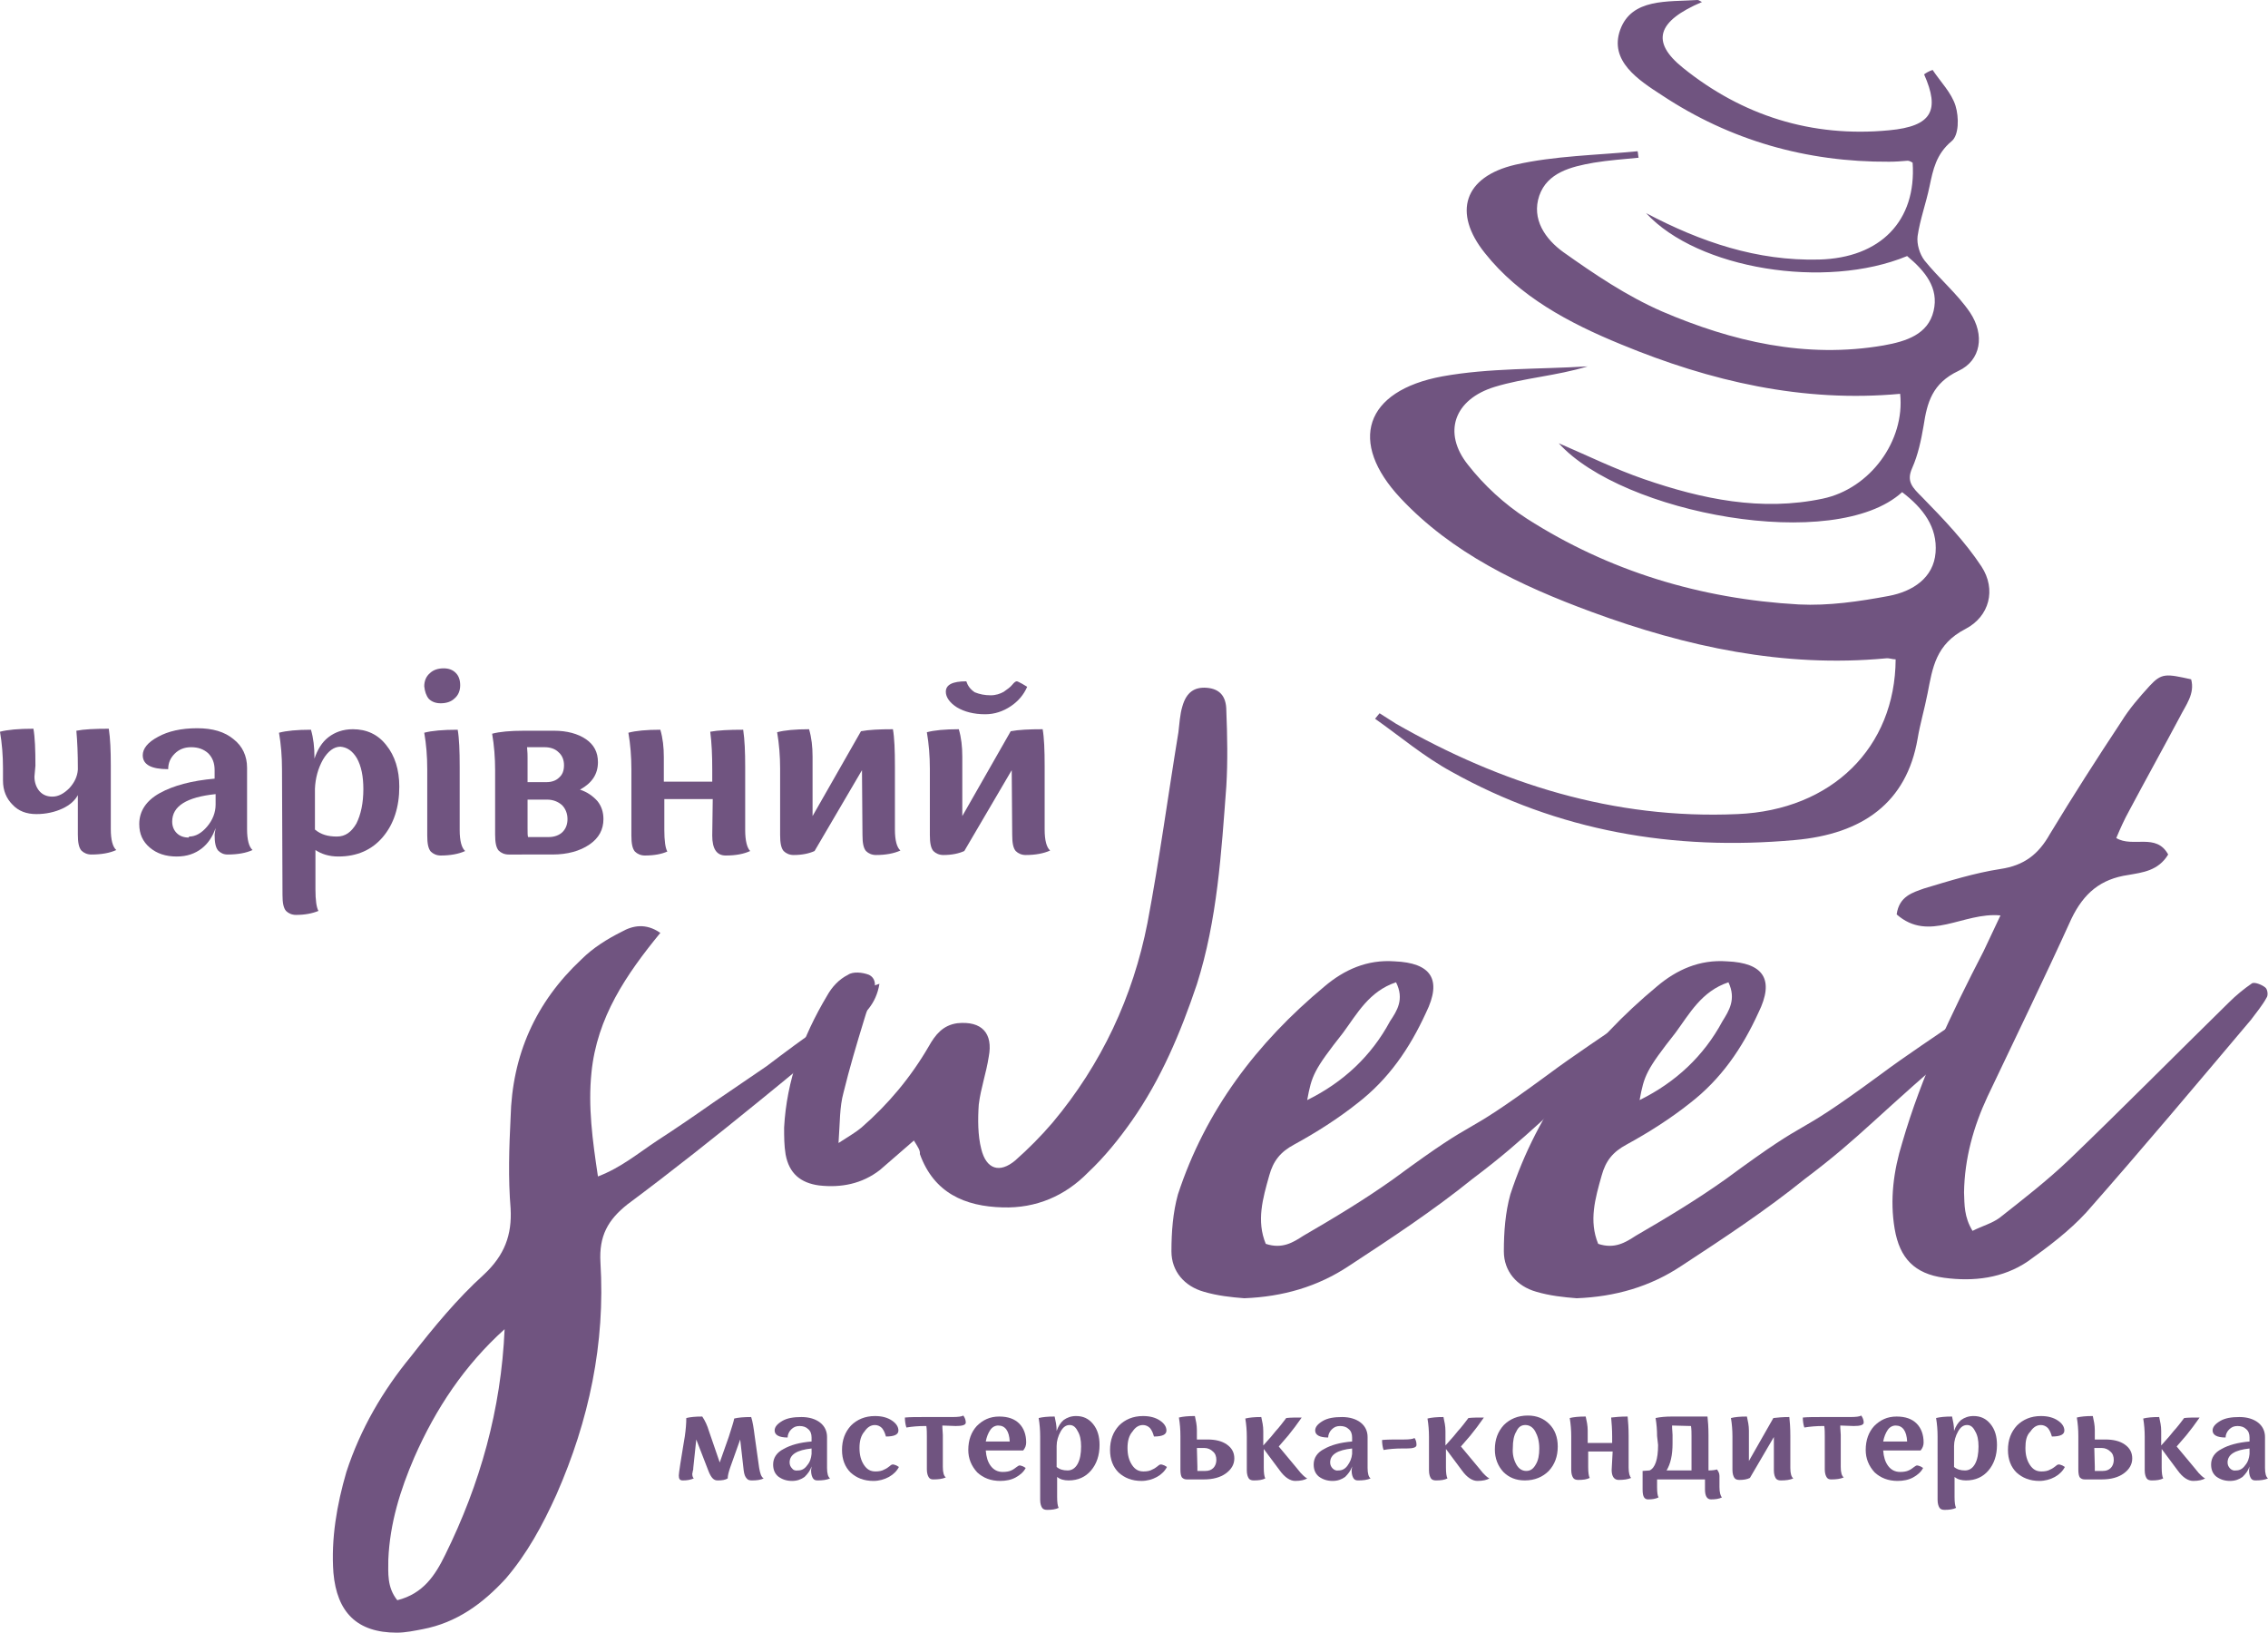 <?xml version="1.0" encoding="utf-8"?>
<!-- Generator: Adobe Illustrator 21.0.0, SVG Export Plug-In . SVG Version: 6.00 Build 0)  -->
<svg version="1.1" id="Слой_1" xmlns="http://www.w3.org/2000/svg" xmlns:xlink="http://www.w3.org/1999/xlink" x="0px" y="0px"
	 viewBox="0 0 454.4 327.1" style="enable-background:new 0 0 454.4 327.1;" xml:space="preserve">
<style type="text/css">
	.st0{fill:#705480;}
</style>
<path class="st0" d="M385.5,14.9c3.2,7.2,1.6,10.4-7,11.2c-15.6,1.5-29.5-3-41.3-12.5c-6.6-5.3-5.1-9.4,3.8-13.2
	c-0.3-0.1-0.6-0.4-0.9-0.4c-6,0.4-13.2-0.4-15.5,6c-2.2,6.2,3.6,10,8.4,13.1c13.6,9,28.9,13.4,45.5,13.3c1.3,0,2.5-0.1,3.7-0.2
	c0.3,0,0.7,0.2,1,0.4c0.8,11.6-6.4,19.1-18.8,19.4c-12.4,0.3-23.6-3.5-34.6-9.3c10.3,11.2,35.9,15.4,52.3,8.6c3.6,3,6.4,6.4,5.3,11
	c-1.1,4.7-5.5,6.1-10,6.9c-15.6,2.7-30.4-0.8-44.4-6.8c-7.1-3.1-13.6-7.5-19.8-11.9c-3.6-2.6-6.4-6.6-4.8-11.3
	c1.6-4.6,6.3-5.8,10.9-6.6c3-0.5,6-0.7,9-1c-0.1-0.4-0.1-0.9-0.2-1.3c-8.2,0.8-16.6,0.9-24.5,2.7c-10.3,2.4-12.6,9.6-6.1,17.7
	c6.9,8.7,16.8,14,27.3,18.3c17.9,7.4,36.4,11.7,55.9,9.9c1,9.4-6,19-15.5,21c-12.3,2.6-24.2,0.1-35.8-3.9c-5.8-2-11.3-4.7-17.1-7.2
	c12.7,14.1,55.3,22.1,68.8,9.8c4.2,3.2,7.1,7,6.7,12.1c-0.4,5.1-4.6,7.8-9.4,8.7c-5.9,1.1-12,2-18,1.7c-19.7-1.1-38.1-6.7-54.5-17.2
	c-4.5-2.9-8.6-6.7-11.8-10.8c-5.1-6.4-2.8-13.1,5.4-15.6c5.9-1.8,12.4-2.2,18.6-4.1c-9.7,0.6-19.7,0.3-29.1,2
	c-15.7,2.9-18.9,13.2-8.4,24.4c10.3,11,23.9,17.5,38.3,22.8c19,7,38.5,11.2,58.9,9.3c0.7-0.1,1.3,0.2,2,0.2
	c-0.1,17.6-12.7,30.2-31.7,31c-24.8,1.1-47.4-6.1-68.4-18.1c-1.1-0.7-2.2-1.4-3.3-2.1c-0.3,0.4-0.6,0.7-0.9,1.1
	c5.1,3.6,9.8,7.6,15.3,10.6c21.3,11.9,44.5,15.9,68.8,13.7c13.6-1.2,22.4-7.5,24.6-20.3c0.5-3,1.4-6,2-9.1c1-5.1,1.6-9.8,7.6-12.9
	c4.8-2.5,6.2-7.9,3.2-12.5c-3.3-5-7.6-9.5-11.9-13.9c-1.9-1.9-3.2-3.1-2-5.8s1.8-5.6,2.3-8.5c0.7-4.6,1.7-8.5,7-11
	c4.5-2.1,5.3-7.2,2.3-11.7c-2.5-3.7-6.2-6.8-9.1-10.4c-1-1.3-1.6-3.3-1.4-4.9c0.5-3.4,1.7-6.6,2.4-10c0.7-3.3,1.3-6.4,4.4-9
	c1.5-1.2,1.5-4.8,0.8-7.1c-0.8-2.6-3-4.8-4.6-7.2C386.4,14.3,385.9,14.6,385.5,14.9z"/>
<g>
	<path class="st0" d="M6.9,155.6c0,1.2,0.4,2.2,1,2.9c0.7,0.8,1.6,1.1,2.6,1.1c1.2,0,2.3-0.6,3.4-1.7c1-1.1,1.6-2.3,1.7-3.7v-0.4
		c0-2.7-0.1-5.2-0.3-7.4c1.5-0.3,3.7-0.4,6.5-0.4c0.3,2,0.4,4.4,0.4,7.3v12.8c0,2.2,0.4,3.6,1.1,4.2c-1.3,0.6-3,0.9-5,0.9
		c-0.8,0-1.5-0.3-2-0.8c-0.5-0.6-0.7-1.6-0.7-3.2v-7.9c-0.6,1.1-1.6,2-3.1,2.7s-3.3,1.1-5.2,1.1c-2,0-3.6-0.6-4.8-1.9
		c-1.2-1.2-1.9-2.8-1.9-4.8v-2.5c0-2.5-0.2-5-0.6-7.3c1.5-0.4,3.7-0.6,6.7-0.6c0.3,1.7,0.4,4.2,0.4,7.4L6.9,155.6z"/>
	<path class="st0" d="M43.2,165.9c-0.6,1.7-1.5,3.1-2.8,4.1s-2.9,1.6-5,1.6c-2.2,0-4-0.6-5.4-1.8c-1.4-1.2-2.1-2.7-2.1-4.7
		c0-2.6,1.4-4.7,4.1-6.2s6.4-2.5,11-2.9v-1.7c0-1.4-0.4-2.5-1.3-3.4c-0.9-0.8-2-1.2-3.4-1.2c-1.3,0-2.4,0.4-3.3,1.3
		s-1.3,1.9-1.3,3.1c-3.4,0-5.1-0.9-5.1-2.8c0-1.3,1-2.6,3.1-3.7c2-1.1,4.6-1.7,7.8-1.7c3.1,0,5.5,0.7,7.3,2.2
		c1.8,1.4,2.7,3.4,2.7,5.7v12.3c0,2.2,0.4,3.6,1.1,4.2c-1.3,0.6-3,0.9-5,0.9c-0.8,0-1.4-0.3-1.9-0.8c-0.5-0.6-0.7-1.6-0.7-3.2
		L43.2,165.9z M37.9,167.6c1.3,0,2.5-0.7,3.6-2s1.7-2.8,1.7-4.4v-2.1c-5.8,0.6-8.7,2.4-8.7,5.5c0,0.9,0.3,1.7,0.9,2.3
		c0.6,0.6,1.4,0.9,2.4,0.9L37.9,167.6z"/>
	<path class="st0" d="M56.5,154.1c0-2.5-0.2-5-0.6-7.3c1.5-0.4,3.6-0.6,6.4-0.6c0.5,1.7,0.7,3.5,0.7,5.5v0.3
		c0.6-1.8,1.5-3.3,2.8-4.3s2.9-1.6,4.9-1.6c2.7,0,5,1,6.7,3.2c1.7,2.1,2.6,4.9,2.6,8.3c0,4.1-1.1,7.5-3.3,10.1s-5.2,3.9-8.9,3.9
		c-1.9,0-3.4-0.5-4.6-1.3v7.9c0,2.1,0.2,3.6,0.6,4.3c-1.2,0.5-2.7,0.8-4.5,0.8c-0.8,0-1.5-0.3-2-0.8c-0.5-0.6-0.7-1.6-0.7-3.2
		L56.5,154.1z M68.2,149.6c-1.3,0-2.5,0.9-3.5,2.6c-1,1.8-1.5,3.7-1.6,5.8v8.2c1.2,1,2.6,1.4,4.4,1.4c1.7,0,2.9-0.9,3.9-2.6
		c0.9-1.8,1.4-4.1,1.4-6.9c0-2.5-0.4-4.6-1.3-6.2C70.6,150.4,69.5,149.7,68.2,149.6L68.2,149.6z"/>
	<path class="st0" d="M85,137.5c0-1.1,0.4-2,1.1-2.6c0.7-0.7,1.7-1,2.8-1c1,0,1.8,0.3,2.4,0.9c0.6,0.6,0.9,1.4,0.9,2.5
		s-0.4,2-1.1,2.6c-0.7,0.7-1.7,1-2.8,1c-1,0-1.8-0.3-2.4-0.9C85.4,139.4,85.1,138.5,85,137.5L85,137.5z M85.6,154.1
		c0-2.6-0.2-5-0.6-7.3c1.5-0.4,3.7-0.6,6.7-0.6c0.3,1.7,0.4,4.2,0.4,7.4v12.7c0,2.2,0.4,3.6,1.1,4.2c-1.3,0.6-3,0.9-4.9,0.9
		c-0.8,0-1.5-0.3-2-0.8c-0.5-0.6-0.7-1.6-0.7-3.2V154.1z"/>
	<path class="st0" d="M101.9,171.2c-0.8,0-1.5-0.3-2-0.8c-0.5-0.6-0.7-1.6-0.7-3.2v-12.9c0-2.5-0.2-5-0.6-7.3
		c1.5-0.4,3.6-0.6,6.4-0.6h6c2.6,0,4.8,0.6,6.4,1.7c1.6,1.1,2.4,2.6,2.4,4.6c0,2.4-1.2,4.2-3.6,5.5c1.5,0.5,2.6,1.3,3.5,2.3
		c0.8,1,1.2,2.2,1.2,3.6c0,2.1-0.9,3.8-2.8,5.1c-1.9,1.3-4.4,2-7.4,2L101.9,171.2z M105.7,156.7h3.8c1,0,1.9-0.3,2.5-0.9
		c0.7-0.6,1-1.4,1-2.5s-0.4-2-1.1-2.6c-0.7-0.7-1.7-1-2.8-1h-3.5c0.1,1,0.1,1.7,0.1,2.1V156.7z M105.7,166c0,0.8,0,1.4,0.1,1.7h4.2
		c1.1,0,2.1-0.4,2.7-1c0.7-0.7,1-1.6,1-2.6c0-1.1-0.4-2.1-1.1-2.8c-0.8-0.7-1.8-1.1-3-1.1h-3.9V166L105.7,166z"/>
	<path class="st0" d="M142.8,160.1h-9.7v6.2c0,2.1,0.2,3.6,0.6,4.3c-1.1,0.5-2.6,0.8-4.5,0.8c-0.8,0-1.5-0.3-2-0.8
		c-0.5-0.6-0.7-1.6-0.7-3.2v-13.3c0-2.5-0.2-5-0.6-7.3c1.5-0.4,3.6-0.6,6.4-0.6c0.5,1.7,0.7,3.5,0.7,5.5v4.9h9.7v-2.4
		c0-2.8-0.1-5.3-0.4-7.6c1.6-0.3,3.8-0.4,6.6-0.4c0.3,2,0.4,4.5,0.4,7.4v12.7c0,2.2,0.4,3.6,1,4.2c-1.3,0.6-2.9,0.9-4.9,0.9
		c-1.8,0-2.7-1.3-2.7-4L142.8,160.1z"/>
	<path class="st0" d="M172.7,154.3l-9.5,16.2c-1.1,0.5-2.5,0.8-4.2,0.8c-0.8,0-1.5-0.3-2-0.8c-0.5-0.6-0.7-1.6-0.7-3.2V154
		c0-2.5-0.2-5-0.6-7.3c1.5-0.4,3.6-0.6,6.4-0.6c0.5,1.7,0.7,3.5,0.7,5.5v11.9l9.7-17c1.6-0.3,3.7-0.4,6.4-0.4
		c0.3,1.7,0.4,4.2,0.4,7.4v12.7c0,2.2,0.4,3.6,1.1,4.2c-1.3,0.6-3,0.9-4.9,0.9c-0.8,0-1.5-0.3-2-0.8c-0.5-0.6-0.7-1.6-0.7-3.2
		L172.7,154.3L172.7,154.3z"/>
	<path class="st0" d="M202.7,154.3l-9.5,16.2c-1.1,0.5-2.5,0.8-4.2,0.8c-0.8,0-1.5-0.3-2-0.8c-0.5-0.6-0.7-1.6-0.7-3.2V154
		c0-2.5-0.2-5-0.6-7.3c1.5-0.4,3.6-0.6,6.4-0.6c0.5,1.7,0.7,3.5,0.7,5.5v11.9l9.7-17c1.6-0.3,3.7-0.4,6.4-0.4
		c0.3,1.7,0.4,4.2,0.4,7.4v12.7c0,2.2,0.4,3.6,1.1,4.2c-1.3,0.6-3,0.9-4.9,0.9c-0.8,0-1.5-0.3-2-0.8c-0.5-0.6-0.7-1.6-0.7-3.2
		L202.7,154.3L202.7,154.3z M198.5,139.3c1,0,1.9-0.3,2.6-0.7c0.7-0.5,1.3-0.9,1.7-1.4c0.4-0.5,0.7-0.7,0.9-0.7
		c0.2,0,0.5,0.2,1.1,0.5l1,0.6c-0.7,1.6-1.8,2.9-3.3,3.9s-3.2,1.6-5.1,1.6c-2.3,0-4.2-0.5-5.7-1.4c-1.4-0.9-2.2-2-2.2-3.1
		c0-1.4,1.3-2.1,4.1-2.1c0.3,0.9,0.8,1.6,1.7,2.2C196.3,139.1,197.3,139.3,198.5,139.3L198.5,139.3z"/>
</g>
<g>
	<path class="st0" d="M148.3,288.4l-2,5.6c-0.3,0.9-0.5,1.6-0.5,2.2c-0.5,0.3-1.1,0.4-2,0.4c-0.4,0-0.7-0.1-1-0.4s-0.6-0.8-0.9-1.6
		l-2.4-6.2l-0.6,5.7c0,0.2,0,0.4-0.1,0.6c0,0.3-0.1,0.4-0.1,0.6c0,0.4,0.1,0.7,0.3,0.9c-0.7,0.3-1.4,0.4-2.2,0.4
		c-0.6,0-0.8-0.3-0.8-1c0-0.2,0.1-1,0.3-2.3l0.6-3.7c0.2-1.2,0.3-1.8,0.3-1.8c0.2-1.4,0.3-2.6,0.3-3.7c0.8-0.2,1.8-0.3,3.2-0.3
		c0.6,0.9,1,1.8,1.3,2.8l2.2,6.4l1.8-5.1c0.6-1.9,1-3.1,1.1-3.7l0,0c0.8-0.2,1.9-0.3,3.4-0.3c0.3,0.9,0.5,2.2,0.7,3.8l0.9,6.4
		c0.2,1.1,0.4,1.8,0.9,2.1c-0.6,0.3-1.4,0.4-2.4,0.4c-0.4,0-0.8-0.1-1-0.4c-0.3-0.3-0.5-0.8-0.6-1.6L148.3,288.4z"/>
	<path class="st0" d="M162.6,293.8c-0.3,0.9-0.8,1.5-1.4,2.1c-0.7,0.5-1.5,0.8-2.5,0.8c-1.1,0-2-0.3-2.8-0.9c-0.7-0.6-1-1.4-1-2.4
		c0-1.3,0.7-2.4,2.1-3.1c1.4-0.8,3.2-1.3,5.6-1.5V288c0-0.7-0.2-1.3-0.7-1.7c-0.4-0.4-1-0.6-1.7-0.6s-1.2,0.2-1.7,0.7
		c-0.4,0.4-0.7,1-0.7,1.6c-1.7,0-2.6-0.5-2.6-1.4c0-0.7,0.5-1.3,1.5-1.9s2.3-0.8,3.9-0.8c1.5,0,2.8,0.4,3.7,1.1s1.4,1.7,1.4,2.9v6.2
		c0,1.1,0.2,1.8,0.6,2.1c-0.7,0.3-1.5,0.4-2.5,0.4c-0.4,0-0.7-0.1-0.9-0.4s-0.4-0.8-0.4-1.6L162.6,293.8z M159.9,294.6
		c0.7,0,1.3-0.3,1.8-1c0.6-0.7,0.8-1.4,0.9-2.3v-1.1c-2.9,0.3-4.4,1.2-4.4,2.8c0,0.5,0.2,0.9,0.5,1.2
		C158.9,294.5,159.3,294.7,159.9,294.6L159.9,294.6z"/>
	<path class="st0" d="M172.2,290.1c0,1.4,0.3,2.5,0.9,3.4c0.6,0.9,1.3,1.3,2.3,1.3c0.7,0,1.3-0.1,1.8-0.4c0.5-0.2,0.8-0.5,1.1-0.7
		c0.2-0.2,0.4-0.3,0.6-0.3c0.2,0,0.4,0.1,0.7,0.2l0.5,0.3c-0.4,0.8-1.1,1.5-2,2s-2,0.8-3.1,0.8c-1.9,0-3.4-0.6-4.6-1.7
		c-1.1-1.1-1.7-2.6-1.7-4.5c0-2,0.6-3.6,1.8-4.9c1.2-1.2,2.8-1.9,4.8-1.9c1.4,0,2.5,0.3,3.4,0.9s1.3,1.3,1.3,2
		c0,0.8-0.8,1.2-2.5,1.2c-0.2-0.7-0.4-1.2-0.8-1.7c-0.4-0.4-0.9-0.6-1.4-0.6c-0.8,0-1.5,0.4-2.1,1.3
		C172.5,287.6,172.2,288.7,172.2,290.1L172.2,290.1z"/>
	<path class="st0" d="M188.8,285.6c0,0.8,0.1,1.4,0.1,1.9v6.4c0,1.1,0.2,1.8,0.6,2.1c-0.7,0.3-1.5,0.4-2.5,0.4
		c-0.4,0-0.7-0.1-0.9-0.4s-0.4-0.8-0.4-1.6v-6.6c0-0.7,0-1.4-0.1-2.1h-0.2c-1.4,0-2.6,0.1-3.8,0.3c-0.2-0.6-0.3-1.3-0.3-2
		c1-0.1,2.3-0.1,3.9-0.1h5.6c1.2,0,1.9-0.1,2.2-0.3c0.3,0.4,0.5,0.9,0.5,1.4s-0.7,0.7-2,0.7L188.8,285.6z"/>
	<path class="st0" d="M194,290.5c0-2,0.6-3.6,1.7-4.8c1.2-1.2,2.6-1.9,4.5-1.9c1.8,0,3.1,0.5,4,1.4s1.4,2.2,1.4,3.8
		c0,0.6-0.2,1.1-0.6,1.6h-7.5c0.1,1.3,0.4,2.3,1,3.1s1.4,1.2,2.4,1.2c0.7,0,1.3-0.1,1.7-0.3c0.5-0.2,0.8-0.5,1.1-0.7
		c0.3-0.2,0.4-0.3,0.6-0.3s0.4,0.1,0.7,0.2l0.5,0.3c-0.4,0.8-1.1,1.4-2,1.9s-2,0.7-3.1,0.7c-1.9,0-3.4-0.6-4.6-1.7
		C194.6,293.7,194,292.2,194,290.5L194,290.5z M200,285.6c-0.6,0-1.2,0.3-1.6,0.9s-0.7,1.3-0.9,2.3h4.8
		C202.2,286.7,201.4,285.6,200,285.6L200,285.6z"/>
	<path class="st0" d="M208.4,287.8c0-1.3-0.1-2.5-0.3-3.7c0.8-0.2,1.8-0.3,3.2-0.3c0.2,0.9,0.4,1.8,0.4,2.8v0.1
		c0.3-0.9,0.8-1.7,1.4-2.2c0.7-0.5,1.5-0.8,2.5-0.8c1.4,0,2.5,0.5,3.4,1.6s1.3,2.5,1.3,4.2c0,2.1-0.6,3.8-1.7,5.1
		c-1.1,1.3-2.6,2-4.5,2c-0.9,0-1.7-0.2-2.3-0.7v4c0,1.1,0.1,1.8,0.3,2.2c-0.6,0.3-1.4,0.4-2.3,0.4c-0.4,0-0.8-0.1-1-0.4
		s-0.4-0.8-0.4-1.6V287.8z M214.3,285.5c-0.7,0-1.3,0.4-1.8,1.3s-0.8,1.9-0.8,2.9v4.2c0.6,0.5,1.3,0.7,2.2,0.7c0.8,0,1.5-0.4,2-1.3
		s0.7-2.1,0.7-3.5c0-1.3-0.2-2.3-0.7-3.1C215.5,285.9,215,285.5,214.3,285.5L214.3,285.5z"/>
	<path class="st0" d="M225.9,290.1c0,1.4,0.3,2.5,0.9,3.4s1.3,1.3,2.3,1.3c0.7,0,1.3-0.1,1.8-0.4c0.5-0.2,0.8-0.5,1.1-0.7
		c0.2-0.2,0.4-0.3,0.6-0.3s0.4,0.1,0.7,0.2l0.5,0.3c-0.4,0.8-1.1,1.5-2,2s-2,0.8-3.1,0.8c-1.9,0-3.4-0.6-4.6-1.7
		c-1.1-1.1-1.7-2.6-1.7-4.5c0-2,0.6-3.6,1.8-4.9c1.2-1.2,2.8-1.9,4.8-1.9c1.4,0,2.5,0.3,3.4,0.9s1.3,1.3,1.3,2
		c0,0.8-0.8,1.2-2.5,1.2c-0.2-0.7-0.4-1.2-0.8-1.7c-0.4-0.4-0.9-0.6-1.4-0.6c-0.8,0-1.5,0.4-2.1,1.3
		C226.2,287.6,225.9,288.7,225.9,290.1L225.9,290.1z"/>
	<path class="st0" d="M236.5,287.7c0-1.3-0.1-2.5-0.3-3.7c0.8-0.2,1.8-0.3,3.2-0.3c0.2,0.9,0.4,1.8,0.4,2.8v1.9h2.1
		c1.6,0,2.9,0.3,3.9,1s1.5,1.6,1.5,2.8c0,1.2-0.6,2.2-1.7,3s-2.6,1.2-4.4,1.2h-3.4c-0.4,0-0.7-0.1-1-0.4c-0.2-0.3-0.3-0.8-0.3-1.6
		L236.5,287.7L236.5,287.7z M239.9,293.8c0,0.4,0,0.7,0,0.9h1.6c0.7,0,1.2-0.2,1.6-0.6s0.6-1,0.6-1.6c0-0.7-0.2-1.3-0.7-1.7
		c-0.4-0.4-1-0.7-1.7-0.7h-1.5L239.9,293.8L239.9,293.8z"/>
	<path class="st0" d="M253.2,290.3v3.7c0,1.1,0.1,1.8,0.3,2.2c-0.6,0.3-1.3,0.4-2.3,0.4c-0.4,0-0.8-0.1-1-0.4s-0.4-0.8-0.4-1.6v-6.7
		c0-1.3-0.1-2.5-0.3-3.7c0.8-0.2,1.8-0.3,3.2-0.3c0.2,0.9,0.4,1.8,0.4,2.8v2.9l1.6-1.8l0.9-1.1c0.3-0.3,0.7-0.8,1.1-1.3l1-1.3
		c0.8-0.1,1.9-0.1,3.1-0.1c-0.9,1.3-1.8,2.5-2.7,3.6l-1.9,2.2l3.5,4.2l0.9,1.1c0.2,0.2,0.4,0.4,0.6,0.6s0.5,0.4,0.7,0.5
		c-0.5,0.3-1.3,0.5-2.4,0.5c-1,0-2.1-0.7-3.1-2.1L253.2,290.3z"/>
	<path class="st0" d="M270.9,293.8c-0.3,0.9-0.8,1.5-1.4,2.1c-0.7,0.5-1.5,0.8-2.5,0.8c-1.1,0-2-0.3-2.8-0.9c-0.7-0.6-1-1.4-1-2.4
		c0-1.3,0.7-2.4,2.1-3.1c1.4-0.8,3.2-1.3,5.6-1.5V288c0-0.7-0.2-1.3-0.7-1.7c-0.4-0.4-1-0.6-1.7-0.6s-1.2,0.2-1.7,0.7
		c-0.4,0.4-0.7,1-0.7,1.6c-1.7,0-2.6-0.5-2.6-1.4c0-0.7,0.5-1.3,1.5-1.9s2.3-0.8,3.9-0.8c1.5,0,2.8,0.4,3.7,1.1s1.4,1.7,1.4,2.9v6.2
		c0,1.1,0.2,1.8,0.6,2.1c-0.7,0.3-1.5,0.4-2.5,0.4c-0.4,0-0.7-0.1-0.9-0.4c-0.2-0.3-0.4-0.8-0.4-1.6L270.9,293.8z M268.2,294.6
		c0.7,0,1.3-0.3,1.8-1s0.8-1.4,0.9-2.3v-1.1c-2.9,0.3-4.4,1.2-4.4,2.8c0,0.5,0.2,0.9,0.5,1.2S267.7,294.7,268.2,294.6L268.2,294.6z"
		/>
	<path class="st0" d="M280.9,290.2c-1.3,0-2.6,0.1-3.7,0.3c-0.2-0.6-0.3-1.3-0.3-2c1-0.1,2.2-0.1,3.8-0.1h0.6c1.1,0,1.8-0.1,2.1-0.3
		c0.3,0.4,0.4,0.9,0.4,1.4s-0.7,0.7-2,0.7H280.9z"/>
	<path class="st0" d="M289.7,290.3v3.7c0,1.1,0.1,1.8,0.3,2.2c-0.6,0.3-1.3,0.4-2.3,0.4c-0.4,0-0.8-0.1-1-0.4s-0.4-0.8-0.4-1.6v-6.7
		c0-1.3-0.1-2.5-0.3-3.7c0.8-0.2,1.8-0.3,3.2-0.3c0.2,0.9,0.4,1.8,0.4,2.8v2.9l1.6-1.8l0.9-1.1c0.3-0.3,0.7-0.8,1.1-1.3l1-1.3
		c0.8-0.1,1.9-0.1,3.1-0.1c-0.9,1.3-1.8,2.5-2.7,3.6l-1.9,2.2l3.5,4.2l0.9,1.1c0.2,0.2,0.4,0.4,0.6,0.6s0.5,0.4,0.7,0.5
		c-0.5,0.3-1.3,0.5-2.4,0.5c-1,0-2.1-0.7-3.1-2.1L289.7,290.3z"/>
	<path class="st0" d="M299.5,290.4c0-2,0.6-3.6,1.8-4.9c1.2-1.2,2.8-1.9,4.8-1.9c1.8,0,3.2,0.6,4.3,1.7c1.1,1.1,1.7,2.6,1.7,4.5
		c0,2-0.6,3.6-1.8,4.9c-1.2,1.2-2.8,1.9-4.8,1.9c-1.8,0-3.2-0.6-4.3-1.7C300.1,293.7,299.5,292.2,299.5,290.4L299.5,290.4z
		 M303.8,293.4c0.5,0.9,1.2,1.3,2,1.3s1.4-0.4,1.9-1.3c0.5-0.8,0.7-1.9,0.7-3.2c0-1.4-0.3-2.5-0.8-3.4s-1.2-1.3-2-1.3
		s-1.4,0.4-1.8,1.3c-0.5,0.8-0.7,1.9-0.7,3.3C303,291.4,303.3,292.5,303.8,293.4z"/>
	<path class="st0" d="M323.1,290.8h-4.9v3.1c0,1.1,0.1,1.8,0.3,2.2c-0.6,0.3-1.3,0.4-2.3,0.4c-0.4,0-0.8-0.1-1-0.4s-0.4-0.8-0.4-1.6
		v-6.7c0-1.3-0.1-2.5-0.3-3.7c0.8-0.2,1.8-0.3,3.2-0.3c0.2,0.9,0.4,1.8,0.4,2.8v2.5h4.9v-1.3c0-1.4-0.1-2.7-0.2-3.8
		c0.8-0.1,1.9-0.2,3.3-0.2c0.1,1,0.2,2.3,0.2,3.8v6.4c0,1.1,0.2,1.8,0.5,2.1c-0.7,0.3-1.5,0.4-2.5,0.4c-0.9,0-1.4-0.7-1.4-2
		L323.1,290.8z"/>
	<path class="st0" d="M332,287.7c0-1.2-0.1-2.4-0.3-3.6c0.9-0.2,2-0.3,3.3-0.3h7.1c0.1,0.9,0.2,2.1,0.2,3.7v7.1
		c0.8,0,1.4-0.1,1.7-0.2c0.3,0.4,0.5,0.8,0.5,1.3v2.2c0,1.1,0.2,1.8,0.5,2.1c-0.6,0.3-1.3,0.4-2.2,0.4c-0.8,0-1.2-0.7-1.2-2v-2H332
		v1.5c0,1.1,0.1,1.8,0.3,2.1c-0.6,0.3-1.3,0.4-2.1,0.4c-0.3,0-0.6-0.1-0.8-0.4c-0.2-0.3-0.3-0.8-0.3-1.6v-3.7l1.4-0.1
		c1.1-0.5,1.7-2.2,1.7-5.1L332,287.7z M335,285.6c0,0.8,0.1,1.4,0.1,1.9v1.7c0,2.3-0.4,4.1-1.2,5.4h5v-6.8c0-0.7,0-1.4-0.1-2.1
		L335,285.6L335,285.6z"/>
	<path class="st0" d="M355.4,287.9l-4.8,8.2c-0.6,0.3-1.3,0.4-2.1,0.4c-0.4,0-0.8-0.1-1-0.4s-0.4-0.8-0.4-1.6v-6.7
		c0-1.3-0.1-2.5-0.3-3.7c0.8-0.2,1.8-0.3,3.2-0.3c0.2,0.9,0.4,1.8,0.4,2.8v6.1l4.9-8.6c0.8-0.1,1.9-0.2,3.2-0.2
		c0.1,0.9,0.2,2.1,0.2,3.8v6.4c0,1.1,0.2,1.8,0.6,2.1c-0.7,0.3-1.5,0.4-2.5,0.4c-0.4,0-0.8-0.1-1-0.4s-0.4-0.8-0.4-1.6L355.4,287.9
		L355.4,287.9z"/>
	<path class="st0" d="M368.7,285.6c0,0.8,0.1,1.4,0.1,1.9v6.4c0,1.1,0.2,1.8,0.6,2.1c-0.7,0.3-1.5,0.4-2.5,0.4
		c-0.4,0-0.7-0.1-0.9-0.4s-0.4-0.8-0.4-1.6v-6.6c0-0.7,0-1.4-0.1-2.1h-0.2c-1.4,0-2.6,0.1-3.8,0.3c-0.2-0.6-0.3-1.3-0.3-2
		c1-0.1,2.3-0.1,3.9-0.1h5.6c1.2,0,1.9-0.1,2.2-0.3c0.3,0.4,0.5,0.9,0.5,1.4s-0.7,0.7-2,0.7L368.7,285.6z"/>
	<path class="st0" d="M373.8,290.5c0-2,0.6-3.6,1.7-4.8c1.2-1.2,2.6-1.9,4.5-1.9c1.8,0,3.1,0.5,4,1.4c0.9,0.9,1.4,2.2,1.4,3.8
		c0,0.6-0.2,1.1-0.6,1.6h-7.5c0.1,1.3,0.4,2.3,1,3.1c0.6,0.8,1.4,1.2,2.4,1.2c0.7,0,1.3-0.1,1.7-0.3c0.5-0.2,0.8-0.5,1.1-0.7
		s0.4-0.3,0.6-0.3s0.4,0.1,0.7,0.2l0.5,0.3c-0.4,0.8-1.1,1.4-2,1.9c-0.9,0.5-2,0.7-3.1,0.7c-1.9,0-3.4-0.6-4.6-1.7
		C374.4,293.7,373.8,292.2,373.8,290.5L373.8,290.5z M379.8,285.6c-0.6,0-1.2,0.3-1.6,0.9c-0.4,0.6-0.7,1.3-0.9,2.3h4.8
		C382,286.7,381.2,285.6,379.8,285.6L379.8,285.6z"/>
	<path class="st0" d="M388.2,287.8c0-1.3-0.1-2.5-0.3-3.7c0.8-0.2,1.8-0.3,3.2-0.3c0.2,0.9,0.4,1.8,0.4,2.8v0.1
		c0.3-0.9,0.8-1.7,1.4-2.2c0.7-0.5,1.5-0.8,2.5-0.8c1.4,0,2.5,0.5,3.4,1.6c0.9,1.1,1.3,2.5,1.3,4.2c0,2.1-0.6,3.8-1.7,5.1
		c-1.1,1.3-2.6,2-4.5,2c-0.9,0-1.7-0.2-2.3-0.7v4c0,1.1,0.1,1.8,0.3,2.2c-0.6,0.3-1.4,0.4-2.3,0.4c-0.4,0-0.8-0.1-1-0.4
		s-0.4-0.8-0.4-1.6V287.8z M394.1,285.5c-0.7,0-1.3,0.4-1.8,1.3s-0.8,1.9-0.8,2.9v4.2c0.6,0.5,1.3,0.7,2.2,0.7c0.8,0,1.5-0.4,2-1.3
		s0.7-2.1,0.7-3.5c0-1.3-0.2-2.3-0.7-3.1C395.3,285.9,394.8,285.5,394.1,285.5L394.1,285.5z"/>
	<path class="st0" d="M405.8,290.1c0,1.4,0.3,2.5,0.9,3.4c0.6,0.9,1.3,1.3,2.3,1.3c0.7,0,1.3-0.1,1.8-0.4c0.5-0.2,0.8-0.5,1.1-0.7
		c0.2-0.2,0.4-0.3,0.6-0.3s0.4,0.1,0.7,0.2l0.5,0.3c-0.4,0.8-1.1,1.5-2,2c-0.9,0.5-2,0.8-3.1,0.8c-1.9,0-3.4-0.6-4.6-1.7
		c-1.1-1.1-1.7-2.6-1.7-4.5c0-2,0.6-3.6,1.8-4.9c1.2-1.2,2.8-1.9,4.8-1.9c1.4,0,2.5,0.3,3.4,0.9c0.9,0.6,1.3,1.3,1.3,2
		c0,0.8-0.8,1.2-2.5,1.2c-0.2-0.7-0.4-1.2-0.8-1.7c-0.4-0.4-0.9-0.6-1.4-0.6c-0.8,0-1.5,0.4-2.1,1.3
		C406,287.6,405.8,288.7,405.8,290.1L405.8,290.1z"/>
	<path class="st0" d="M416.4,287.7c0-1.3-0.1-2.5-0.3-3.7c0.8-0.2,1.8-0.3,3.2-0.3c0.2,0.9,0.4,1.8,0.4,2.8v1.9h2.1
		c1.6,0,2.9,0.3,3.9,1s1.5,1.6,1.5,2.8c0,1.2-0.6,2.2-1.7,3c-1.1,0.8-2.6,1.2-4.4,1.2h-3.4c-0.4,0-0.7-0.1-1-0.4
		c-0.2-0.3-0.3-0.8-0.3-1.6V287.7L416.4,287.7z M419.7,293.8c0,0.4,0,0.7,0,0.9h1.6c0.7,0,1.2-0.2,1.6-0.6c0.4-0.4,0.6-1,0.6-1.6
		c0-0.7-0.2-1.3-0.7-1.7c-0.4-0.4-1-0.7-1.7-0.7h-1.5L419.7,293.8L419.7,293.8z"/>
	<path class="st0" d="M433.1,290.3v3.7c0,1.1,0.1,1.8,0.3,2.2c-0.6,0.3-1.3,0.4-2.3,0.4c-0.4,0-0.8-0.1-1-0.4s-0.4-0.8-0.4-1.6v-6.7
		c0-1.3-0.1-2.5-0.3-3.7c0.8-0.2,1.8-0.3,3.2-0.3c0.2,0.9,0.4,1.8,0.4,2.8v2.9l1.6-1.8l0.9-1.1c0.3-0.3,0.7-0.8,1.1-1.3l1-1.3
		c0.8-0.1,1.9-0.1,3.1-0.1c-0.9,1.3-1.8,2.5-2.7,3.6l-1.9,2.2l3.5,4.2l0.9,1.1c0.2,0.2,0.4,0.4,0.6,0.6c0.2,0.2,0.5,0.4,0.7,0.5
		c-0.5,0.3-1.3,0.5-2.4,0.5c-1,0-2.1-0.7-3.1-2.1L433.1,290.3z"/>
	<path class="st0" d="M450.7,293.8c-0.3,0.9-0.8,1.5-1.4,2.1c-0.7,0.5-1.5,0.8-2.5,0.8c-1.1,0-2-0.3-2.8-0.9c-0.7-0.6-1-1.4-1-2.4
		c0-1.3,0.7-2.4,2.1-3.1c1.4-0.8,3.3-1.3,5.6-1.5V288c0-0.7-0.2-1.3-0.7-1.7c-0.4-0.4-1-0.6-1.7-0.6s-1.2,0.2-1.7,0.7
		c-0.4,0.4-0.7,1-0.7,1.6c-1.7,0-2.6-0.5-2.6-1.4c0-0.7,0.5-1.3,1.5-1.9s2.3-0.8,3.9-0.8c1.5,0,2.8,0.4,3.7,1.1s1.4,1.7,1.4,2.9v6.2
		c0,1.1,0.2,1.8,0.6,2.1c-0.7,0.3-1.5,0.4-2.5,0.4c-0.4,0-0.7-0.1-0.9-0.4s-0.4-0.8-0.4-1.6L450.7,293.8z M448,294.6
		c0.7,0,1.3-0.3,1.8-1c0.6-0.7,0.8-1.4,0.9-2.3v-1.1c-2.9,0.3-4.4,1.2-4.4,2.8c0,0.5,0.2,0.9,0.5,1.2S447.5,294.7,448,294.6
		L448,294.6z"/>
</g>
<g>
	<path class="st0" d="M176.2,197.1c-0.7,4.2-3.1,6.2-5.4,8c-6.2,5.2-12.4,10.4-18.7,15.5c-8.6,7-17.4,14-26.4,20.7
		c-3.9,3.1-5.7,6.3-5.4,11.6c1,16.3-2.3,31.7-8.8,46.5c-2.8,6.2-5.9,11.9-10.2,16.9c-4.6,5-9.8,8.8-16.6,10.1
		c-1.6,0.3-3.4,0.7-5.2,0.7c-8,0-12-4.1-12.7-12c-0.5-6.8,0.7-13.7,2.6-20.2c2.8-8.6,7.3-16.3,12.9-23.1c4.6-5.9,9.3-11.6,14.6-16.4
		c4.2-3.9,5.7-8,5.4-13.3c-0.5-6-0.3-12.2,0-18.2c0.3-12.5,5-23.1,14.2-31.7c2.3-2.3,5.2-4.1,8-5.5c2.3-1.3,4.9-1.8,7.8,0.2
		c-6.8,8.3-12.7,16.9-13.8,28c-0.7,6.8,0.2,13.5,1.3,20.8c4.7-1.8,8.1-4.7,11.9-7.2c3.7-2.4,7.5-5,11.2-7.6l10.7-7.3
		c3.7-2.8,7.3-5.5,11.1-8.1C168.3,202.6,171,198.7,176.2,197.1z M101.1,266.3c-8,7.2-13.8,15.9-18.1,25.7
		c-2.8,6.5-4.9,13.2-5.2,20.5c0,2.6-0.3,5.5,1.8,8.1c5.2-1.3,7.6-5,9.6-9.1C96.2,297.3,100.4,282.4,101.1,266.3z"/>
	<path class="st0" d="M183.1,228.5l-6.8,5.9c-3.6,2.8-7.8,3.6-12.2,3.1c-3.7-0.5-6-2.4-6.7-6.2c-0.3-1.8-0.3-3.6-0.3-5.4
		c0.5-9.4,3.7-18.2,8.6-26.4c1-1.8,2.4-3.3,4.2-4.2c1-0.7,2.9-0.5,4.2,0c1.6,0.8,1.3,2.6,0.8,4.1c-0.7,1.6-1.3,3.3-1.8,5
		c-1.5,4.9-2.9,9.6-4.1,14.5c-0.8,2.9-0.7,6-1,10.1c2.3-1.5,3.4-2.1,4.6-3.1c5.4-4.7,9.9-10.1,13.5-16.3c1.3-2.3,2.8-4.2,5.7-4.6
		c4.9-0.5,7.2,2,6.3,6.7c-0.5,3.3-1.6,6.3-2,9.6c-0.2,2.9-0.2,6.2,0.5,8.9c1,4.1,3.7,4.9,6.8,2.3c2.6-2.3,5.2-4.9,7.5-7.6
		c9.8-11.7,16.1-25.2,19-40c2.4-12.7,4.1-25.4,6.2-38.2c0.2-1.6,0.3-3.6,0.8-5.2c0.8-2.8,2.4-3.9,4.9-3.7c2.4,0.2,3.9,1.5,3.9,4.6
		c0.2,5,0.3,10.1,0,15.1c-1,13.3-1.8,26.8-5.9,39.7c-3.3,9.8-7.2,19-13,27.3c-2.6,3.7-5.5,7.3-8.8,10.4c-4.6,4.7-10.4,7.2-17.1,7
		c-7.6-0.2-13.8-2.9-16.6-10.7C184.4,230.5,183.9,229.8,183.1,228.5z"/>
	<path class="st0" d="M333.7,199.7c-0.7,4.2-2.9,5.7-4.7,7.2c-20.2,17.1-22.3,20.5-34,29.3c-7.8,6.3-16.3,11.9-24.7,17.4
		c-6.3,4.2-13.3,6.2-21,6.5c-2.6-0.2-5.4-0.5-8.1-1.3c-3.9-1.1-6.5-4.1-6.5-8.1c0-3.9,0.3-7.8,1.3-11.4
		c5.5-16.8,15.8-30.4,29.4-41.7c3.9-3.3,8.5-5.4,14-5c7.3,0.3,9.6,3.6,6.3,10.3c-3.3,7.2-7.5,13.3-13.7,18.1
		c-3.9,3.1-8.3,5.9-12.7,8.3c-2.8,1.5-4.2,3.3-5,6.2c-1.3,4.6-2.6,9.1-0.7,13.7c3.3,1.1,5.5-0.3,7.5-1.6c6.2-3.6,12.2-7.2,18.1-11.4
		c19-14,11.6-6.7,30.8-20.8c5.5-4.1,11.2-7.8,16.8-11.7C328.5,202.2,330.7,201.3,333.7,199.7z M279.7,196.8
		c-5.4,1.8-7.8,6.3-10.6,10.1c-5.9,7.5-6.3,8.6-7.2,13.5c7.3-3.6,12.9-8.9,16.6-15.8C279.9,202.5,281.4,200.2,279.7,196.8z"/>
	<path class="st0" d="M400.3,199.7c-0.7,4.2-2.9,5.7-4.7,7.2c-20.2,17.1-22.3,20.5-34,29.3c-7.8,6.3-16.3,11.9-24.7,17.4
		c-6.3,4.2-13.3,6.2-21,6.5c-2.6-0.2-5.4-0.5-8.1-1.3c-3.9-1.1-6.5-4.1-6.5-8.1c0-3.9,0.3-7.8,1.3-11.4
		c5.5-16.8,15.8-30.4,29.4-41.7c3.9-3.3,8.5-5.4,14-5c7.3,0.3,9.6,3.6,6.3,10.3c-3.3,7.2-7.5,13.3-13.7,18.1
		c-3.9,3.1-8.3,5.9-12.7,8.3c-2.8,1.5-4.2,3.3-5,6.2c-1.3,4.6-2.6,9.1-0.7,13.7c3.3,1.1,5.5-0.3,7.5-1.6c6.2-3.6,12.2-7.2,18.1-11.4
		c19-14,11.6-6.7,30.8-20.8c5.5-4.1,11.2-7.8,16.8-11.7C395.1,202.2,397.2,201.3,400.3,199.7z M346.3,196.8
		c-5.4,1.8-7.8,6.3-10.6,10.1c-5.9,7.5-6.3,8.6-7.2,13.5c7.3-3.6,12.9-8.9,16.6-15.8C346.4,202.5,347.9,200.2,346.3,196.8z"/>
	<path class="st0" d="M395.2,246.6c2-1,3.9-1.5,5.4-2.6c4.7-3.7,9.6-7.5,14-11.7c10.7-10.3,21.3-21,31.9-31.4
		c1.5-1.5,3.1-2.8,4.7-3.9c0.5-0.3,2,0.3,2.6,0.8c0.5,0.3,0.7,1.6,0.3,2.1c-0.8,1.5-2,2.9-3.1,4.4c-10.9,12.9-21.8,25.9-33,38.6
		c-3.4,3.7-7.5,6.8-11.7,9.8c-5,3.4-10.9,4.1-16.8,3.3c-5.9-0.8-8.9-3.9-9.9-9.8s-0.2-11.7,1.5-17.2c3.9-13.5,9.9-26,16.3-38.4
		l3.4-7.2c-7.5-0.7-14.3,5.5-20.8-0.2c0.5-3.7,3.3-4.4,5.5-5.2c5-1.5,10.1-3.1,15.3-3.9c4.7-0.7,7.6-2.9,9.9-7
		c4.6-7.6,9.4-15.1,14.3-22.5c1.6-2.6,3.6-4.9,5.7-7.2c2.4-2.6,3.3-2.4,8.3-1.3c0.8,2.9-1.1,5.2-2.3,7.6
		c-3.3,6.2-6.8,12.5-10.1,18.7c-1,1.8-1.8,3.6-2.6,5.5c3.3,2,8-1.1,10.4,3.3c-2,3.3-5.2,3.6-8,4.1c-5.5,0.8-8.9,3.6-11.4,8.8
		c-5.4,11.9-11.2,23.8-16.8,35.6c-2.8,6-4.6,12.4-4.7,19.2C393.6,241.4,393.5,243.8,395.2,246.6z"/>
</g>
</svg>
